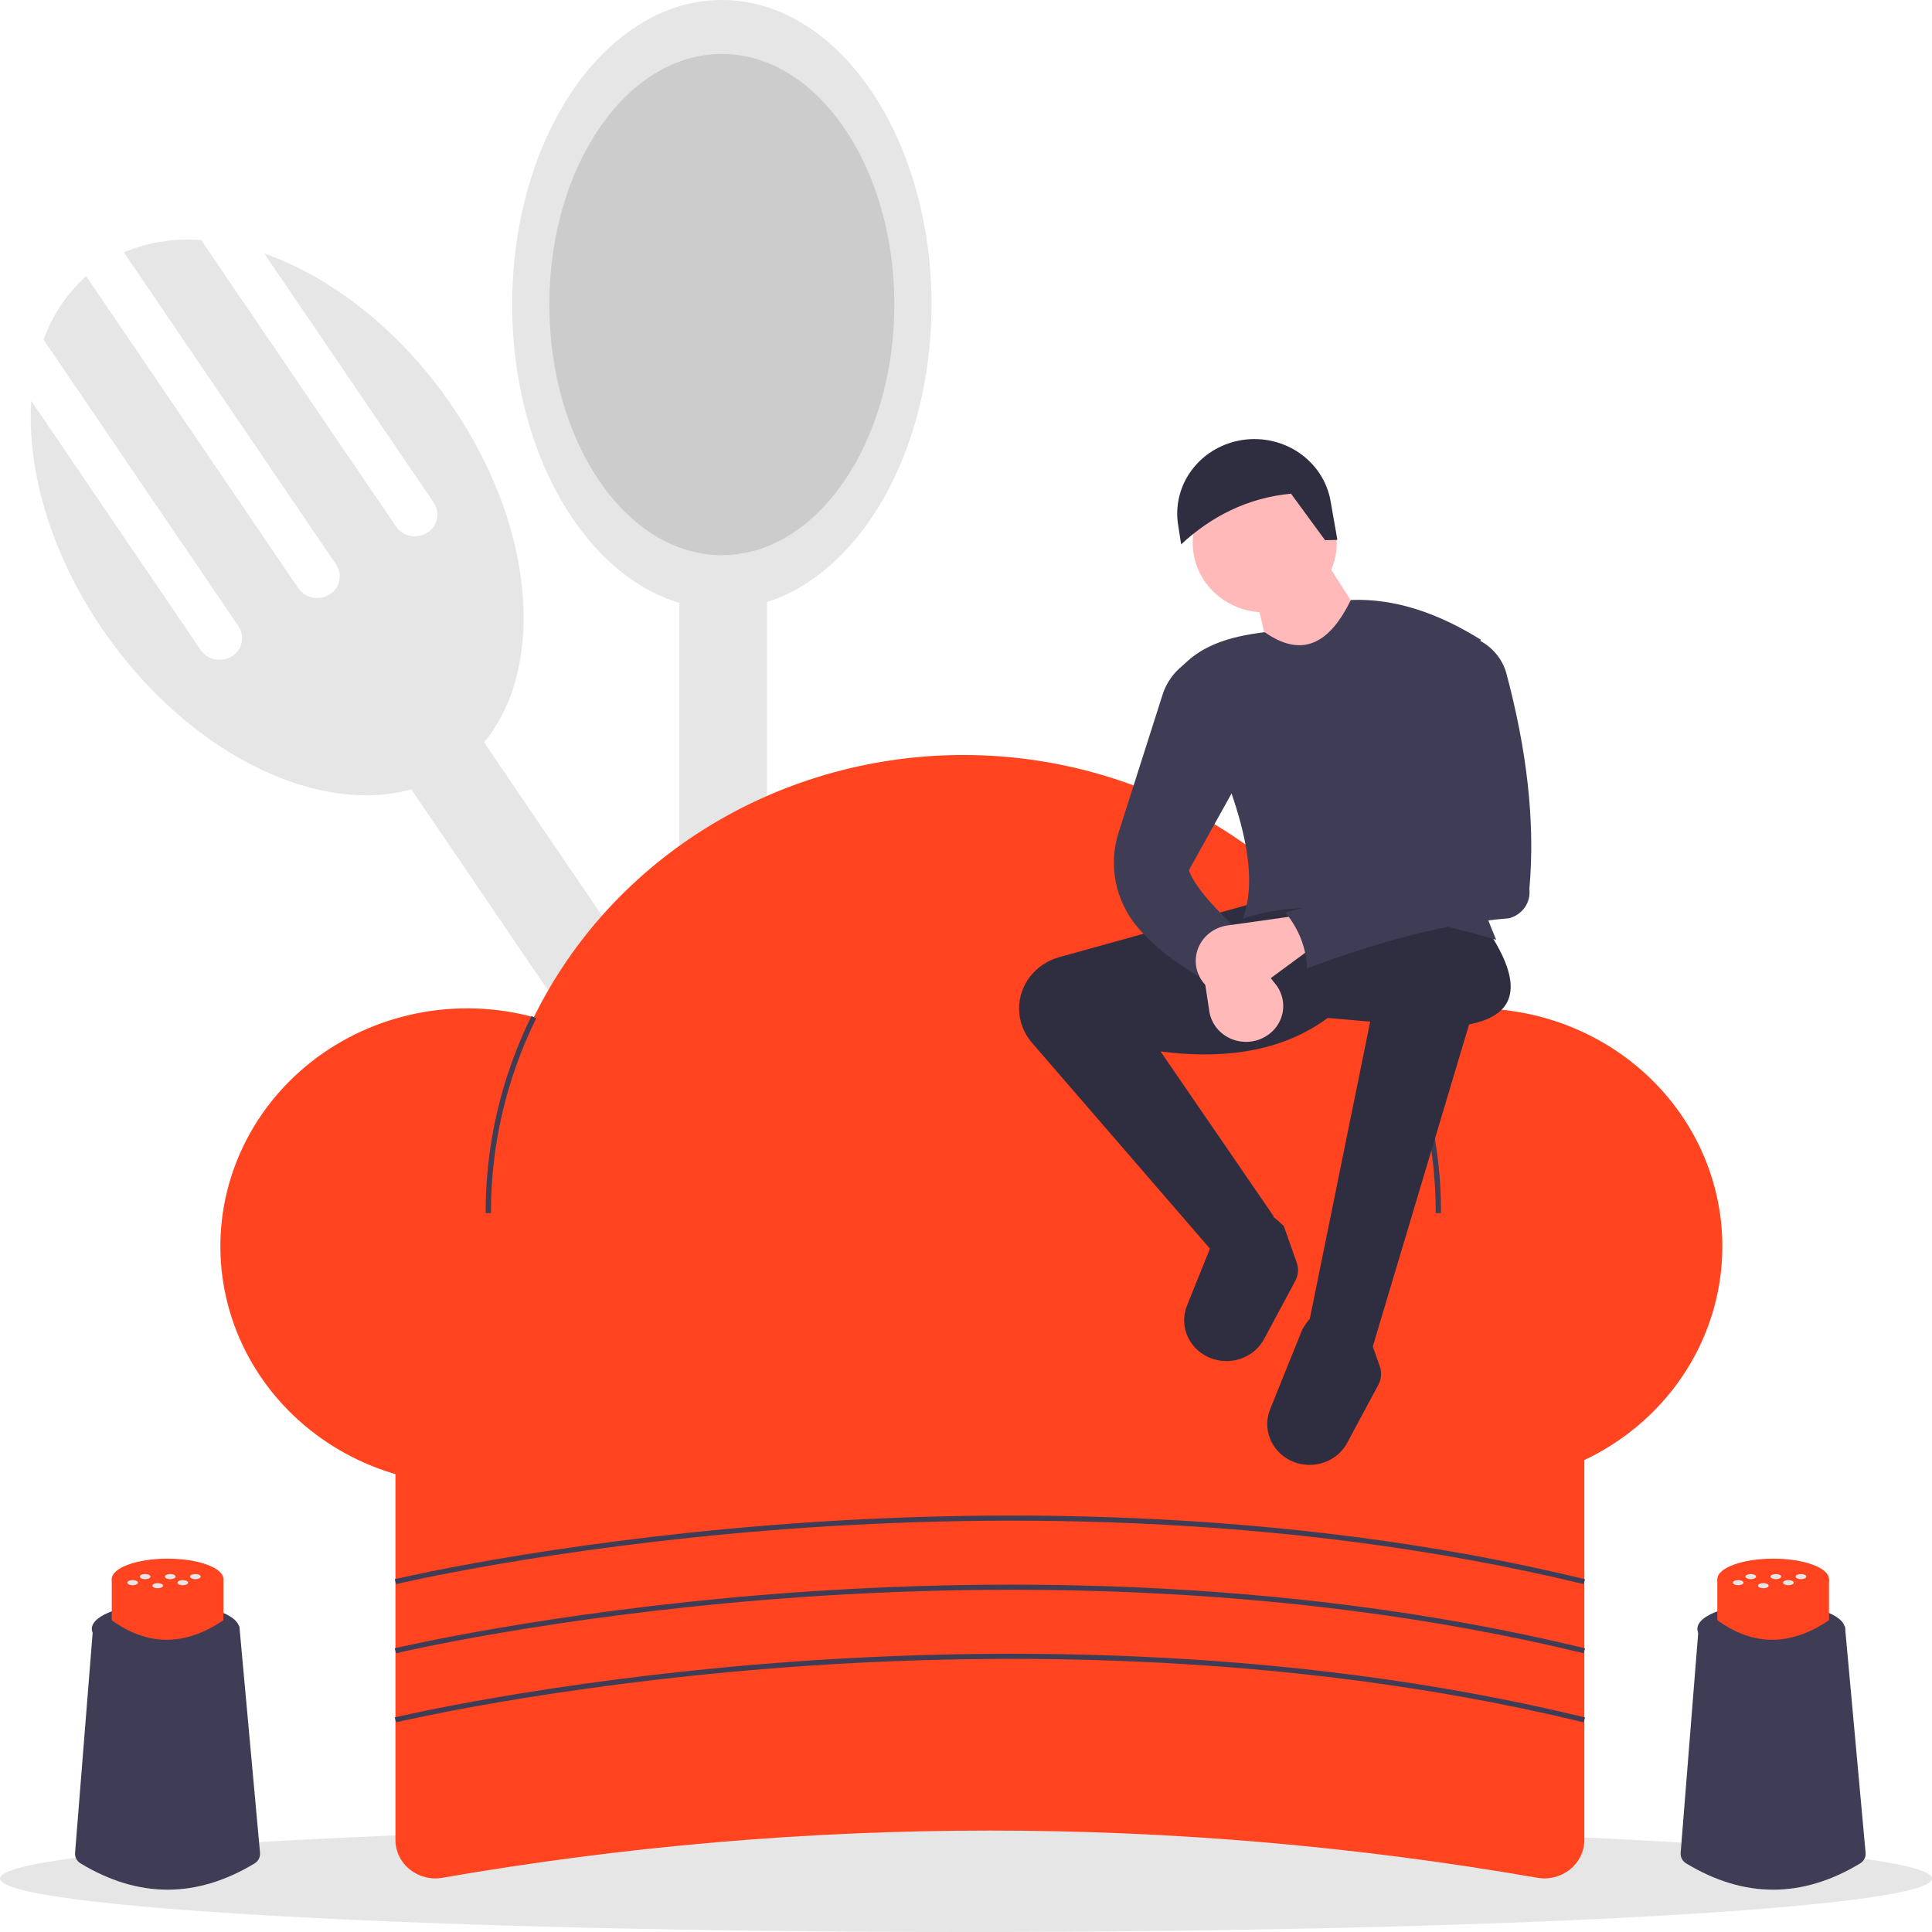 <svg width="259" height="259" viewBox="0 0 259 259" fill="none" xmlns="http://www.w3.org/2000/svg">
<g clip-path="url(#clip0_772_438)">
<path d="M58.801 90.558L48.983 96.768L151.224 247.101L161.042 240.892L58.801 90.558Z" fill="#E6E6E6"/>
<path d="M35.428 33.984L58.142 67.382C58.582 68.028 58.738 68.817 58.575 69.575C58.411 70.332 57.943 70.996 57.272 71.42C56.602 71.844 55.784 71.994 54.998 71.837C54.213 71.679 53.525 71.227 53.085 70.581L26.973 32.185C23.428 31.9 19.866 32.464 16.602 33.828L45.053 75.661C45.492 76.308 45.648 77.097 45.484 77.854C45.321 78.611 44.853 79.274 44.182 79.698C43.512 80.123 42.694 80.272 41.909 80.115C41.124 79.958 40.435 79.507 39.995 78.86L11.545 37.027C8.948 39.37 6.992 42.297 5.851 45.545L31.963 83.941C32.403 84.587 32.558 85.376 32.395 86.133C32.231 86.89 31.763 87.554 31.093 87.978C30.422 88.402 29.604 88.552 28.819 88.395C28.034 88.237 27.346 87.786 26.906 87.139L4.192 53.741C3.609 63.053 6.757 74.091 13.657 84.236C26.48 103.092 47.398 111.721 60.377 103.512C73.357 95.302 73.484 73.361 60.66 54.506C53.761 44.36 44.518 37.178 35.428 33.984Z" fill="#E6E6E6"/>
<path d="M102.818 69.992H91.077V249.776H102.818V69.992Z" fill="#E6E6E6"/>
<path d="M96.769 81.657C112.292 81.657 124.875 63.378 124.875 40.829C124.875 18.28 112.292 0 96.769 0C81.247 0 68.664 18.28 68.664 40.829C68.664 63.378 81.247 81.657 96.769 81.657Z" fill="#E6E6E6"/>
<path d="M96.769 74.422C109.541 74.422 119.894 59.382 119.894 40.829C119.894 22.276 109.541 7.235 96.769 7.235C83.998 7.235 73.644 22.276 73.644 40.829C73.644 59.382 83.998 74.422 96.769 74.422Z" fill="#CCCCCC"/>
<path d="M129.5 259C201.021 259 259 255.792 259 251.834C259 247.877 201.021 244.668 129.5 244.668C57.979 244.668 0 247.877 0 251.834C0 255.792 57.979 259 129.5 259Z" fill="#E6E6E6"/>
<path d="M206.086 251.729C157.554 243.293 107.85 243.293 59.318 251.729C58.547 251.864 57.755 251.834 56.998 251.641C56.24 251.448 55.536 251.097 54.934 250.613C54.333 250.129 53.848 249.524 53.516 248.84C53.183 248.155 53.011 247.409 53.01 246.654V182.528H212.394V246.654C212.394 247.409 212.221 248.155 211.888 248.84C211.556 249.524 211.072 250.129 210.47 250.613C209.868 251.097 209.164 251.448 208.406 251.641C207.649 251.834 206.857 251.864 206.086 251.729V251.729Z" fill="#FF441F"/>
<path d="M197.808 135.181C194.128 135.177 190.473 135.767 186.994 136.926C181.92 126.313 173.813 117.316 163.623 110.99C153.433 104.665 141.584 101.274 129.466 101.215C117.348 101.156 105.464 104.431 95.208 110.657C84.953 116.883 76.752 125.8 71.567 136.363C66.462 134.982 61.087 134.804 55.895 135.845C50.704 136.886 45.848 139.115 41.736 142.344C37.625 145.572 34.378 149.707 32.27 154.399C30.161 159.091 29.253 164.203 29.622 169.304C29.99 174.405 31.624 179.346 34.386 183.711C37.149 188.076 40.958 191.737 45.494 194.385C50.03 197.033 55.16 198.591 60.451 198.928C65.742 199.264 71.039 198.37 75.897 196.32C81.735 204.899 89.709 211.932 99.091 216.774C108.473 221.617 118.964 224.115 129.605 224.042C140.246 223.968 150.698 221.324 160.006 216.352C169.315 211.379 177.184 204.237 182.893 195.577C187.354 197.749 192.267 198.918 197.263 198.997C202.26 199.076 207.21 198.063 211.742 196.033C216.274 194.003 220.271 191.01 223.432 187.278C226.593 183.546 228.837 179.172 229.994 174.484C231.152 169.796 231.193 164.916 230.116 160.21C229.038 155.504 226.87 151.095 223.773 147.313C220.676 143.532 216.731 140.475 212.234 138.374C207.737 136.273 202.805 135.181 197.808 135.181Z" fill="#FF441F"/>
<path d="M65.817 162.629H65.106C65.081 153.493 67.178 144.468 71.242 136.215L71.885 136.509C67.866 144.67 65.793 153.595 65.817 162.629V162.629Z" fill="#3F3D56"/>
<path d="M193.183 162.629H192.471C192.493 153.803 190.515 145.079 186.674 137.068L187.321 136.78C191.204 144.882 193.205 153.704 193.183 162.629V162.629Z" fill="#3F3D56"/>
<path d="M53.096 212.368L52.924 211.702C53.125 211.654 73.346 206.864 102.981 204.488C130.332 202.294 171.533 201.765 212.481 211.702L212.307 212.368C171.459 202.456 130.349 202.982 103.055 205.171C73.473 207.542 53.296 212.32 53.096 212.368Z" fill="#3F3D56"/>
<path d="M53.096 221.632L52.924 220.965C53.125 220.918 73.346 216.128 102.981 213.751C130.332 211.558 171.533 211.029 212.481 220.966L212.307 221.631C171.459 211.719 130.349 212.247 103.055 214.434C73.473 216.805 53.296 221.584 53.096 221.632Z" fill="#3F3D56"/>
<path d="M53.096 230.895L52.924 230.229C53.125 230.181 73.346 225.392 102.981 223.015C130.332 220.822 171.533 220.293 212.481 230.23L212.307 230.895C171.459 220.983 130.349 221.51 103.055 223.698C73.473 226.069 53.296 230.847 53.096 230.895Z" fill="#3F3D56"/>
<path d="M184.028 180.523L175.407 177.697L183.683 136.961L177.993 136.462C172.445 140.567 165.058 142.177 155.58 140.952L170.752 163.065L163.016 168.332L138.337 139.784C137.224 138.497 136.615 136.875 136.615 135.2C136.615 133.647 137.139 132.136 138.107 130.895C139.076 129.654 140.436 128.75 141.984 128.32L168.338 121L199.199 124.325C203.865 131.185 204.048 135.956 196.945 137.332L184.028 180.523Z" fill="#2F2E41"/>
<path d="M175.205 196.37C174.314 196.316 173.448 196.06 172.679 195.622C171.91 195.185 171.259 194.579 170.778 193.853C170.298 193.127 170.001 192.302 169.913 191.446C169.825 190.589 169.948 189.724 170.272 188.921L174.557 178.294C176.734 174.317 179.722 174.815 183.25 178.294L184.974 183.171C185.116 183.573 185.172 183.998 185.139 184.421C185.107 184.844 184.986 185.256 184.784 185.633L180.606 193.421C180.1 194.366 179.32 195.147 178.36 195.671C177.401 196.194 176.305 196.438 175.205 196.37V196.37Z" fill="#2F2E41"/>
<path d="M164.064 182.453C163.173 182.399 162.307 182.143 161.538 181.705C160.769 181.268 160.118 180.662 159.637 179.936C159.157 179.21 158.86 178.386 158.772 177.529C158.684 176.672 158.807 175.807 159.131 175.004L163.416 164.377C165.593 160.4 168.581 160.898 172.109 164.377L173.833 169.254C173.975 169.656 174.031 170.081 173.998 170.504C173.966 170.927 173.845 171.339 173.642 171.716L169.465 179.504C168.959 180.449 168.178 181.23 167.219 181.754C166.26 182.277 165.164 182.521 164.064 182.453Z" fill="#2F2E41"/>
<path d="M169.545 82.093C174.878 82.093 179.2 77.924 179.2 72.782C179.2 67.639 174.878 63.471 169.545 63.471C164.213 63.471 159.891 67.639 159.891 72.782C159.891 77.924 164.213 82.093 169.545 82.093Z" fill="#FFB9B9"/>
<path d="M184.545 85.917L171.269 92.568L168.511 80.596L177.648 75.109L184.545 85.917Z" fill="#FFB9B9"/>
<path d="M200.579 125.987C187.332 122.129 175.313 120.13 166.615 123.161C169.613 115.027 164.079 102.605 157.994 89.907C160.62 86.597 164.806 85.315 169.546 84.753C174.732 88.384 178.348 86.054 181.097 80.43C187.093 80.198 192.871 82.246 198.51 85.751C194.102 99.367 194.896 112.775 200.579 125.987Z" fill="#3F3D56"/>
<path d="M166.442 125.156C164.35 126.345 162.42 128.348 160.58 130.809C157.471 128.974 154.735 126.884 152.58 124.399C151.072 122.637 150.043 120.54 149.588 118.297C149.132 116.055 149.265 113.738 149.972 111.557L155.864 93.091C156.354 91.557 157.304 90.198 158.596 89.186L159.373 88.577L167.132 102.71L159.373 116.676C160.357 119.22 163.256 122.159 166.442 125.156Z" fill="#3F3D56"/>
<path d="M169.113 139.235C168.409 139.545 167.641 139.692 166.868 139.665C166.096 139.639 165.34 139.439 164.661 139.082C163.983 138.725 163.399 138.221 162.958 137.61C162.516 136.998 162.228 136.295 162.116 135.558L160.833 127.092L165.316 124.764L171.005 131.946C171.46 132.52 171.774 133.185 171.925 133.892C172.077 134.599 172.061 135.33 171.879 136.03C171.697 136.731 171.354 137.382 170.875 137.937C170.396 138.492 169.794 138.936 169.113 139.235V139.235Z" fill="#FFB9B9"/>
<path d="M179.286 72.374L177.638 72.421L173.065 66.175C167.206 66.759 162.404 69.214 158.341 72.974L157.93 70.326C157.537 67.8 158.162 65.225 159.678 63.13C161.194 61.036 163.484 59.581 166.078 59.066H166.078C167.44 58.795 168.845 58.791 170.209 59.056C171.573 59.32 172.867 59.847 174.015 60.604C175.163 61.362 176.141 62.335 176.891 63.465C177.64 64.595 178.146 65.859 178.377 67.182L179.286 72.374Z" fill="#2F2E41"/>
<path d="M160.747 130.812C160.426 130.134 160.273 129.393 160.301 128.648C160.329 127.903 160.535 127.174 160.905 126.52C161.275 125.865 161.798 125.303 162.432 124.876C163.067 124.45 163.795 124.172 164.56 124.065L173.339 122.828L175.752 127.151L168.305 132.638C167.71 133.076 167.02 133.379 166.287 133.525C165.554 133.671 164.796 133.656 164.07 133.48C163.344 133.305 162.668 132.974 162.093 132.512C161.517 132.05 161.057 131.469 160.747 130.812V130.812Z" fill="#FFB9B9"/>
<path d="M202.251 123.112C193.899 123.737 184.781 126.249 175.235 129.812C175.116 127.079 174.088 124.455 172.304 122.33C180.974 120.127 188.841 117.543 193.682 113.517L190.751 92.235L197.13 85.252L198.231 85.806C199.145 86.263 199.948 86.902 200.59 87.678C201.232 88.455 201.697 89.354 201.955 90.315C204.649 100.419 205.845 110.1 205.023 119.21C205.129 120.074 204.906 120.945 204.397 121.663C203.887 122.381 203.125 122.895 202.251 123.112V123.112Z" fill="#3F3D56"/>
<path d="M34.114 249.814C26.346 254.499 18.579 254.497 10.812 249.808C10.566 249.662 10.366 249.454 10.234 249.206C10.102 248.958 10.044 248.681 10.064 248.403L12.488 218.018H32.091L34.86 248.392C34.883 248.673 34.827 248.954 34.695 249.205C34.563 249.456 34.362 249.667 34.114 249.814V249.814Z" fill="#3F3D56"/>
<path d="M22.199 221.798C27.662 221.798 32.09 220.259 32.09 218.361C32.09 216.463 27.662 214.924 22.199 214.924C16.735 214.924 12.307 216.463 12.307 218.361C12.307 220.259 16.735 221.798 22.199 221.798Z" fill="#3F3D56"/>
<path d="M29.952 217.201C24.797 220.698 19.808 220.698 14.982 217.201V211.701H29.952V217.201Z" fill="#FF441F"/>
<path d="M22.467 214.451C26.601 214.451 29.952 213.22 29.952 211.701C29.952 210.183 26.601 208.952 22.467 208.952C18.334 208.952 14.982 210.183 14.982 211.701C14.982 213.22 18.334 214.451 22.467 214.451Z" fill="#FF441F"/>
<path d="M22.824 211.701C23.217 211.701 23.537 211.547 23.537 211.357C23.537 211.168 23.217 211.014 22.824 211.014C22.43 211.014 22.111 211.168 22.111 211.357C22.111 211.547 22.43 211.701 22.824 211.701Z" fill="#E6E6E6"/>
<path d="M26.189 211.701C26.583 211.701 26.902 211.547 26.902 211.357C26.902 211.168 26.583 211.014 26.189 211.014C25.796 211.014 25.477 211.168 25.477 211.357C25.477 211.547 25.796 211.701 26.189 211.701Z" fill="#E6E6E6"/>
<path d="M24.507 212.513C24.901 212.513 25.22 212.359 25.22 212.169C25.22 211.979 24.901 211.825 24.507 211.825C24.113 211.825 23.794 211.979 23.794 212.169C23.794 212.359 24.113 212.513 24.507 212.513Z" fill="#E6E6E6"/>
<path d="M17.775 212.513C18.169 212.513 18.488 212.359 18.488 212.169C18.488 211.979 18.169 211.825 17.775 211.825C17.381 211.825 17.062 211.979 17.062 212.169C17.062 212.359 17.381 212.513 17.775 212.513Z" fill="#E6E6E6"/>
<path d="M19.457 211.701C19.851 211.701 20.17 211.547 20.17 211.357C20.17 211.168 19.851 211.014 19.457 211.014C19.064 211.014 18.745 211.168 18.745 211.357C18.745 211.547 19.064 211.701 19.457 211.701Z" fill="#E6E6E6"/>
<path d="M21.141 212.918C21.534 212.918 21.853 212.765 21.853 212.575C21.853 212.385 21.534 212.231 21.141 212.231C20.747 212.231 20.428 212.385 20.428 212.575C20.428 212.765 20.747 212.918 21.141 212.918Z" fill="#E6E6E6"/>
<path d="M249.354 249.814C241.586 254.499 233.819 254.497 226.052 249.808C225.806 249.662 225.606 249.454 225.474 249.206C225.343 248.958 225.284 248.681 225.304 248.403L227.728 218.018H247.331L250.1 248.392C250.124 248.673 250.067 248.954 249.935 249.205C249.803 249.456 249.602 249.667 249.354 249.814V249.814Z" fill="#3F3D56"/>
<path d="M237.439 221.798C242.902 221.798 247.331 220.259 247.331 218.361C247.331 216.463 242.902 214.924 237.439 214.924C231.976 214.924 227.547 216.463 227.547 218.361C227.547 220.259 231.976 221.798 237.439 221.798Z" fill="#3F3D56"/>
<path d="M245.192 217.201C240.038 220.698 235.048 220.698 230.223 217.201V211.701H245.192V217.201Z" fill="#FF441F"/>
<path d="M237.707 214.451C241.841 214.451 245.192 213.22 245.192 211.701C245.192 210.183 241.841 208.952 237.707 208.952C233.574 208.952 230.223 210.183 230.223 211.701C230.223 213.22 233.574 214.451 237.707 214.451Z" fill="#FF441F"/>
<path d="M238.064 211.701C238.458 211.701 238.777 211.547 238.777 211.357C238.777 211.168 238.458 211.014 238.064 211.014C237.67 211.014 237.351 211.168 237.351 211.357C237.351 211.547 237.67 211.701 238.064 211.701Z" fill="#E6E6E6"/>
<path d="M241.43 211.701C241.824 211.701 242.143 211.547 242.143 211.357C242.143 211.168 241.824 211.014 241.43 211.014C241.036 211.014 240.717 211.168 240.717 211.357C240.717 211.547 241.036 211.701 241.43 211.701Z" fill="#E6E6E6"/>
<path d="M239.747 212.513C240.141 212.513 240.46 212.359 240.46 212.169C240.46 211.979 240.141 211.825 239.747 211.825C239.353 211.825 239.034 211.979 239.034 212.169C239.034 212.359 239.353 212.513 239.747 212.513Z" fill="#E6E6E6"/>
<path d="M233.015 212.513C233.409 212.513 233.728 212.359 233.728 212.169C233.728 211.979 233.409 211.825 233.015 211.825C232.621 211.825 232.302 211.979 232.302 212.169C232.302 212.359 232.621 212.513 233.015 212.513Z" fill="#E6E6E6"/>
<path d="M234.698 211.701C235.092 211.701 235.411 211.547 235.411 211.357C235.411 211.168 235.092 211.014 234.698 211.014C234.305 211.014 233.985 211.168 233.985 211.357C233.985 211.547 234.305 211.701 234.698 211.701Z" fill="#E6E6E6"/>
<path d="M236.381 212.919C236.774 212.919 237.094 212.765 237.094 212.575C237.094 212.385 236.774 212.231 236.381 212.231C235.987 212.231 235.668 212.385 235.668 212.575C235.668 212.765 235.987 212.919 236.381 212.919Z" fill="#E6E6E6"/>
</g>
<defs>
<clipPath id="clip0_772_438">
<rect width="259" height="259" fill="white"/>
</clipPath>
</defs>
</svg>
